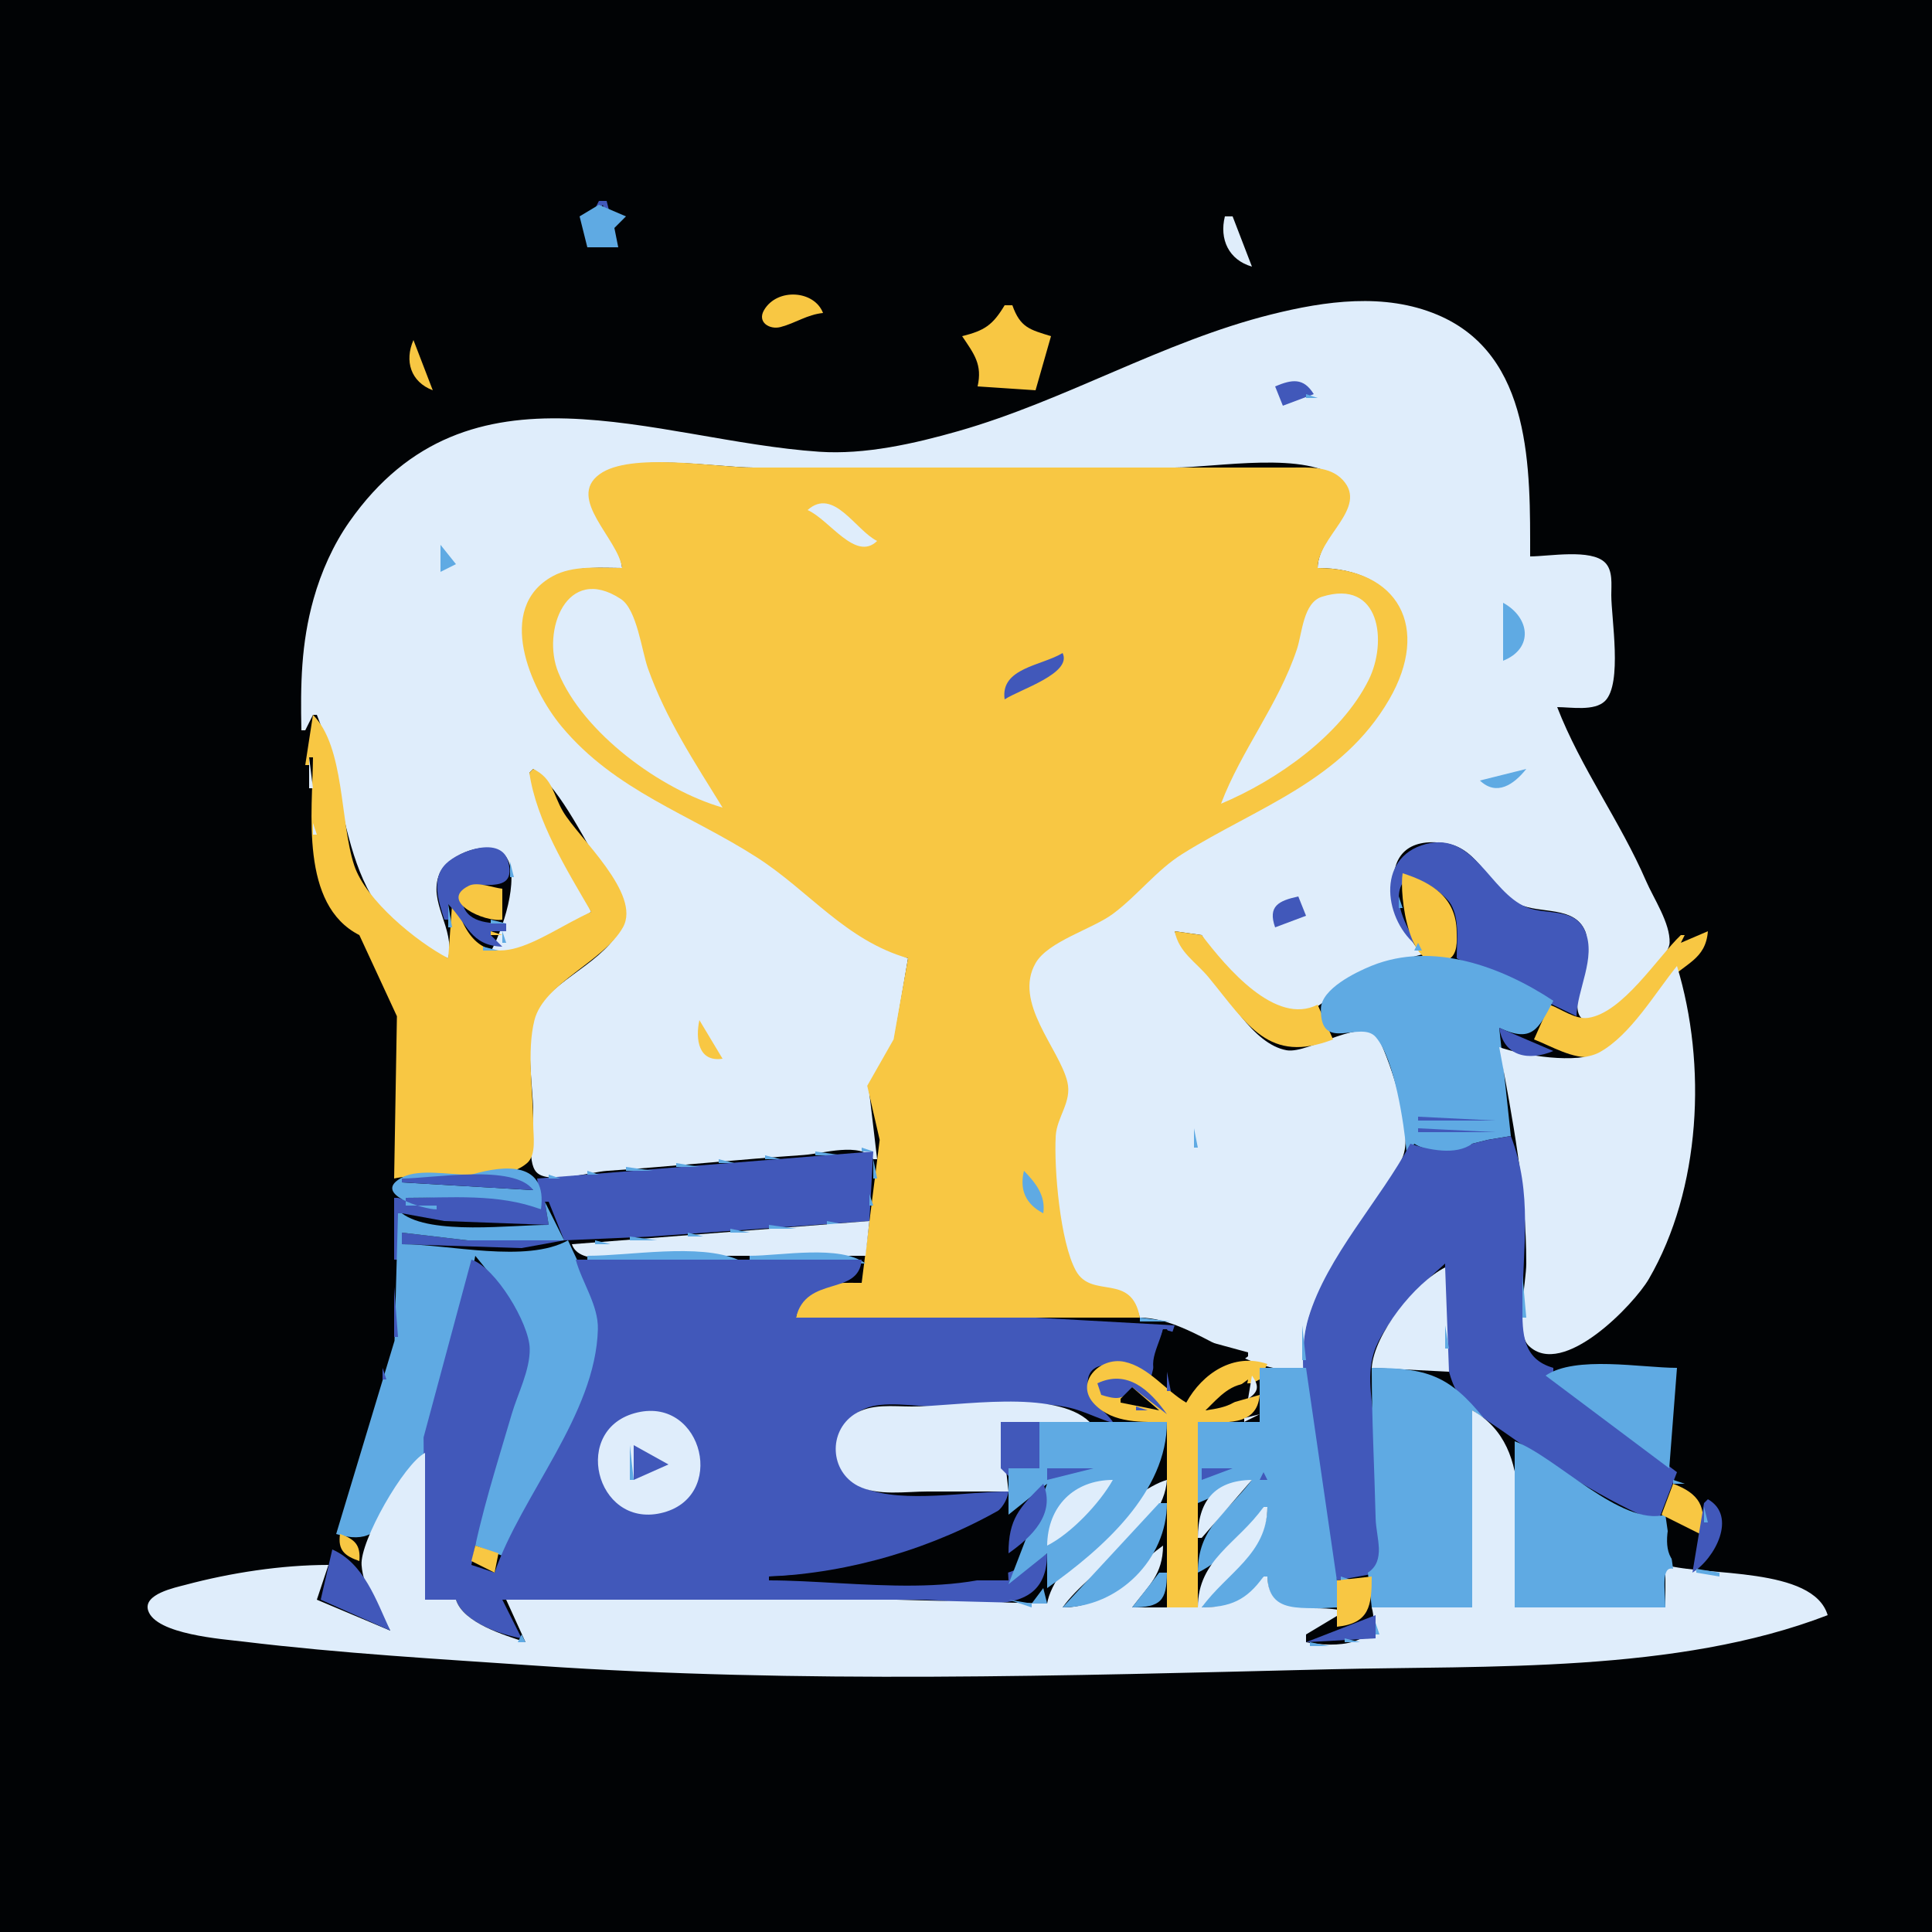 <?xml version="1.0" standalone="yes"?>
<svg xmlns="http://www.w3.org/2000/svg" width="500" height="500">
<path style="fill:#010305; stroke:none;" d="M0 0L0 500L500 500L500 0L0 0z"/>
<path style="fill:#4158ba; stroke:none;" d="M155 52L153 56L154 56L156 53L157 56L158 56L157 52L155 52z"/>
<path style="fill:#5faae3; stroke:none;" d="M155 53L150 56L152 64L160 64L159 59L162 56L155 53z"/>
<path style="fill:#dfedfb; stroke:none;" d="M317 56C315.523 61.914 317.997 67.274 324 69L319 56L317 56z"/>
<path style="fill:#4158ba; stroke:none;" d="M151 58L152 59L151 58M160 58L161 59L160 58M159 59L160 60L159 59M155 62L156 63L155 62z"/>
<path style="fill:#f8c743; stroke:none;" d="M213 81C210.75 75.12 201.178 74.448 197.752 80.223C195.874 83.388 199.169 85.386 202.005 84.639C205.915 83.609 208.837 81.426 213 81z"/>
<path style="fill:#dfedfb; stroke:none;" d="M78 189L79 189L81 185L82 185C91.007 207.43 87.197 238.208 116 248C117.814 240.269 110.655 233.414 113.742 226.105C116.011 220.732 128.837 215.823 131.677 223.048C134.152 229.342 129.357 242.918 126 248C135.497 247.777 145.119 240.978 153 236L137 200L138 199C145.5 204.589 151.865 218.824 157.136 227C159.034 229.944 162.489 234.253 161.431 238C158.652 247.832 145.076 252.433 139.603 260.174C135.266 266.309 138 280.712 138 288C138 291.645 136.214 300.558 138.832 303.357C141.867 306.602 152.994 303.298 157 303.025C174.015 301.863 190.985 300.082 208 298.91C212.99 298.567 222.689 295.453 226 300L227 300L224.758 281L231.262 270L235 248C219.89 241.709 210.308 230.542 197 221.969C179.326 210.584 160.61 204.418 146.184 188C137.242 177.823 127.814 156.408 145 148.653C149.927 146.43 155.741 147 161 147C160.367 138.991 147.767 129.787 155.148 123.434C162.774 116.87 185.312 121 195 121L304 121C314.419 121 338.894 116.525 346.768 124.279C353.415 130.824 341.006 138.863 341 147C361.945 147.014 369.893 163.129 358.931 181C346.103 201.915 324.504 208.807 305 220.994C298.359 225.144 293.322 231.825 287 236.522C281.974 240.255 271.343 243.227 268.028 248.394C261.693 258.266 273.518 271.723 275.874 280C277.211 284.695 273.598 288.496 273.147 293C272.33 301.171 274.119 322.713 278.434 329.682C282.488 336.231 291.802 330.263 295 341C309.711 341.174 323.515 357.437 338 354C334.084 332.894 356.816 317.502 363.178 299C365.572 292.038 360.086 275.714 356.982 269.152C353.696 262.204 338.815 272.839 333 271.808C324.105 270.231 317.681 257.351 312.115 251.209C308.912 247.675 305.603 245.675 304 241L311 242C314.055 247.885 328.597 263.998 336 262.688C341.272 261.754 346.517 255.374 351 252.545C356.427 249.12 362.073 248.801 368 247C360.493 238.627 353.896 215.323 374 218.218C383.168 219.538 385.336 230.202 393.015 233.95C398.526 236.64 407.5 234.275 410.258 241.044C412.288 246.028 405.396 261.283 409.604 263.677C414.452 266.434 431.933 248.78 432.096 244C432.271 238.895 427.978 232.566 426 228C419.293 212.522 409.122 198.78 403 183C406.526 183 412.661 184.133 415.397 181.397C419.902 176.891 417.013 160.087 417 154C416.995 151.341 417.467 147.674 415.397 145.603C411.76 141.966 400.802 144 396 144C396 121.614 396.665 91.858 372 81.465C358.327 75.703 342.945 77.888 329 81.375C300.93 88.394 275.743 103.656 248 111.573C236.674 114.805 223.837 117.721 212 116.91C169.184 113.978 121.41 90.885 90.44 135C86.242 140.979 83.13 147.974 81.155 155C77.904 166.564 77.757 177.211 78 189z"/>
<path style="fill:#f8c743; stroke:none;" d="M260 79C256.901 84.168 254.781 85.551 249 87C252.093 91.603 254.283 94.33 253 100L268 101L272 87C266.504 85.306 264.047 84.787 262 79L260 79M107 88C104.639 93.422 106.276 98.831 112 101L107 88z"/>
<path style="fill:#5faae3; stroke:none;" d="M333 98L334 99L333 98z"/>
<path style="fill:#4158ba; stroke:none;" d="M330 100L332 105L340 102C337.341 97.68 334.357 98.176 330 100z"/>
<path style="fill:#5faae3; stroke:none;" d="M338 98L339 99L338 98M339 100L340 101L339 100M330 102L331 103L330 102M338 102L338 103L341 103L338 102M331 104L332 105L331 104M334 104L335 105L334 104M332 105L333 106L332 105z"/>
<path style="fill:#f8c743; stroke:none;" d="M161 147C155.143 147 148.338 146.198 143.004 149.14C128.061 157.38 137.306 178.373 145.326 188C159.257 204.724 178.466 210.675 196 221.969C209.434 230.623 218.869 243.353 235 248L231.262 269L224.438 281L227.66 295L223 332C214.828 332 207.751 331.359 206 341L295 341C292.85 329.163 282.563 336.368 278.434 328.852C274.365 321.445 272.748 302.464 273.222 294C273.5 289.032 277.472 285.206 276.236 280C274.198 271.414 262.117 259.444 268.032 249.214C271.269 243.613 282.749 240.422 288 236.522C294.322 231.825 299.359 225.144 306 220.994C325.344 208.906 347.283 202.159 359.535 181C370.289 162.431 361.945 147.002 341 147C341.029 138.881 354.124 131.487 347.566 124.279C344.137 120.51 338.622 121.002 334 121L304 121L195 121C185.298 121 163.14 116.894 155.148 122.742C146.547 129.037 160.039 139.444 161 147z"/>
<path style="fill:#dfedfb; stroke:none;" d="M209 132C214.685 134.501 221.442 145.441 227 140C221.45 137.292 215.726 125.972 209 132z"/>
<path style="fill:#5faae3; stroke:none;" d="M114 141L114 148L118 146L114 141M372 146L373 147L372 146z"/>
<path style="fill:#dfedfb; stroke:none;" d="M187 209C179.763 197.263 172.359 186.101 167.692 173C166.072 168.453 164.843 157.757 160.686 155.028C146.573 145.762 140.135 163.377 144.475 174C150.882 189.678 170.985 204.386 187 209M316 208C330.445 201.954 347.052 190.285 354.19 176C359.124 166.124 357.204 149.72 342.133 154.434C337.247 155.962 337.022 163.865 335.645 168C330.854 182.384 321.243 194.167 316 208z"/>
<path style="fill:#5faae3; stroke:none;" d="M389 156L389 171C396.976 167.806 395.969 159.813 389 156M275 168L276 169L275 168z"/>
<path style="fill:#4158ba; stroke:none;" d="M275 169C269.637 172.3 258.821 172.835 260 181C263.976 178.406 277.539 174.283 275 169z"/>
<path style="fill:#5faae3; stroke:none;" d="M273 170L274 171L273 170M276 170L277 171L276 170M270 171L271 172L270 171M266 172L267 173L266 172M275 173L276 174L275 173M262 174L263 175L262 174M273 174L274 175L273 174M268 175L269 176L268 175z"/>
<path style="fill:#f8c743; stroke:none;" d="M81 185L79 198L80 198L80 196L81 196C80.883 210.079 77.546 234.152 93 242L102.722 263L102 305C111.106 302.832 128.98 307.4 136.397 301.012C138.884 298.869 138 293.907 138 291C138.001 282.654 136.263 272.102 138.318 264.004C140.76 254.379 156.212 248.887 161.215 239.999C166.098 231.323 149.702 216.825 145.699 210C143.037 205.461 143.14 201.536 138 199L137 200C138.823 212.465 146.604 225.003 153 236C139.337 242.182 124.465 255.968 118 234L117 234L116 248C107.811 243.752 94.663 232.966 91.684 224C87.94 212.729 89.282 193.368 81 185z"/>
<path style="fill:#dfedfb; stroke:none;" d="M79 194L80 195L79 194M80 196L80 204L81 204L80 196z"/>
<path style="fill:#5faae3; stroke:none;" d="M383 202C387.306 206.117 391.789 203.063 395 199L383 202z"/>
<path style="fill:#dfedfb; stroke:none;" d="M81 213L81 216L82 216L81 213z"/>
<path style="fill:#5faae3; stroke:none;" d="M126.667 218.333L127.333 218.667L126.667 218.333M367 218L368 219L367 218z"/>
<path style="fill:#4158ba; stroke:none;" d="M367 245C364.694 240.96 360.44 234.079 362.618 229.203C364.832 224.245 373.986 231.321 375.543 234.108C377.79 238.129 377 243.568 377 248L408 263C408.164 255.996 413.101 247.946 410.258 241.055C407.649 234.733 400.118 236.916 395 234.772C385.494 230.789 381.51 215.152 369.001 218.438C355.71 221.928 358.387 238.6 367 245z"/>
<path style="fill:#5faae3; stroke:none;" d="M375.667 218.333L376.333 218.667L375.667 218.333z"/>
<path style="fill:#4158ba; stroke:none;" d="M115 238L116 238L116 234C121.011 239.118 121.746 244.732 130 245L127 242L127 241L131 241L131 239C126.512 238.984 120.319 238.84 119.582 233.015C118.538 224.767 134.329 234.003 131.547 223.058C129.797 216.174 118.862 220.144 115.434 223.51C111.43 227.442 113.554 233.439 115 238z"/>
<path style="fill:#5faae3; stroke:none;" d="M365 219L366 220L365 219M378 219L379 220L378 219M121 220L122 221L121 220M364 220L365 221L364 220M380 220L381 221L380 220M118 221L119 222L118 221M131 221L132 222L131 221M363 221L364 222L363 221M381 221L382 222L381 221M362 222L363 223L362 222M114 223L115 224L114 223M132 223L132 227L133 227L132 223M361 224L362 225L361 224M113 225L114 226L113 225M384 225L385 226L384 225M360 226L361 227L360 226z"/>
<path style="fill:#f8c743; stroke:none;" d="M363 226C362.09 231.513 364.587 253.15 374.683 248.392C377.355 247.133 377.033 243.465 376.985 241C376.814 232.359 370.704 228.438 363 226z"/>
<path style="fill:#5faae3; stroke:none;" d="M365 226L366 227L365 226M385 226L386 227L385 226M362.333 227.667L362.667 228.333L362.333 227.667M120 228L119 230L120 228z"/>
<path style="fill:#f8c743; stroke:none;" d="M130 238L130 230C127.575 229.76 123.598 228.107 121.333 229.237C113.32 233.234 125.523 238.815 130 238z"/>
<path style="fill:#5faae3; stroke:none;" d="M123 228L124 229L123 228M359.333 228.667L359.667 229.333L359.333 228.667M368 228L369 229L368 228M125 229L126 230L125 229M387 229L388 230L387 229M372 230L373 231L372 230M374 231L375 232L374 231M332.667 232.333L333.333 232.667L332.667 232.333z"/>
<path style="fill:#4158ba; stroke:none;" d="M330 240L338 237L336 232C330.897 233.117 328.063 234.504 330 240z"/>
<path style="fill:#5faae3; stroke:none;" d="M362 232L362 235L363 235L362 232M390 232L391 233L390 232M113.333 233.667L113.667 234.333L113.333 233.667M119.333 233.667L119.667 234.333L119.333 233.667M116 234L116 240L117 240L116 234M328 234L329 235L328 234M359 234L360 235L359 234M393 234L394 235L393 234M327 235L328 236L327 235M376 235L377 236L376 235M396.667 235.333L397.333 235.667L396.667 235.333M114 236L115 237L114 236M118 236L119 237L118 236M405.667 236.333L406.333 236.667L405.667 236.333M328 237L329 238L328 237M335 237L336 238L335 237M360 237L361 238L360 237M408 237L409 238L408 237M127 238L127 239L131 239L127 238M329 238L330 239L329 238M363 238L364 239L363 238M409 238L410 239L409 238M331 239L332 240L331 239M361 239L362 240L361 239M120 240L121 241L120 240M410 240L411 241L410 240z"/>
<path style="fill:#f8c743; stroke:none;" d="M127 241L127 242L130 242L127 241z"/>
<path style="fill:#5faae3; stroke:none;" d="M130 241L130 244L131 244L130 241z"/>
<path style="fill:#f8c743; stroke:none;" d="M304 241C305.138 246.589 309.431 248.838 312.88 253.043C322.975 265.35 328.393 275.397 345 269L341 260C330.165 265.59 317.412 250.41 311 242L304 241z"/>
<path style="fill:#5faae3; stroke:none;" d="M364 241L365 242L364 241z"/>
<path style="fill:#f8c743; stroke:none;" d="M435 244L436 242L435 242C428.867 247.874 419.938 262.132 411 263.424C407.685 263.903 404.02 261.099 401 260L397 269C401.39 270.703 407.142 274.198 412 273.508C420.049 272.365 426.523 259.642 431.551 254.094C435.958 249.231 441.437 248.457 442 241L435 244z"/>
<path style="fill:#dfedfb; stroke:none;" d="M92 242L93 243L92 242z"/>
<path style="fill:#5faae3; stroke:none;" d="M363 242L364 243L363 242z"/>
<path style="fill:#dfedfb; stroke:none;" d="M435 244L438 242L435 244z"/>
<path style="fill:#5faae3; stroke:none;" d="M122 243L123 244L122 243M364 243L365 244L364 243M365 244L366 245L365 244M367 244L366 246L368 246L367 244M125 245L125 246L129 246L125 245M364 298L365 298L366 296C369.596 298.271 377.974 299.47 381 296L385 295L391 294L388 266C396.517 269.953 398.085 266.47 402 259C388.707 250.204 370.854 243.538 355 249.931C350.91 251.58 341.953 255.906 341.847 261.04C341.606 272.746 352.157 263.865 356.062 268.411C360.872 274.01 363.365 290.717 364 298M410.333 250.667L410.667 251.333L410.333 250.667z"/>
<path style="fill:#dfedfb; stroke:none;" d="M434 250C428.284 257.043 422.046 267.818 414 272.306C408.25 275.514 393.976 273.121 388 271C391.502 289.864 395 307.778 395 327C395 331.85 392.039 344.762 395.603 348.258C404.444 356.928 422.916 337.539 426.715 331C440.22 307.756 441.795 275.55 434 250z"/>
<path style="fill:#5faae3; stroke:none;" d="M409 254L410 255L409 254M408.333 256.667L408.667 257.333L408.333 256.667M404 261L405 262L404 261M406 262L407 263L406 262z"/>
<path style="fill:#f8c743; stroke:none;" d="M181 264C179.933 268.975 180.757 274.93 187 274L181 264z"/>
<path style="fill:#4158ba; stroke:none;" d="M388 266C389.193 273.552 395.747 274.62 402 272L388 266z"/>
<path style="fill:#5faae3; stroke:none;" d="M398 269L399 270L398 269M400 270L401 271L400 270M402 271L403 272L402 271M391 272L392 273L391 272M401 272L402 273L401 272M393 273L394 274L393 273M398.667 273.333L399.333 273.667L398.667 273.333z"/>
<path style="fill:#4158ba; stroke:none;" d="M365 289L366 290L365 289M367 289L367 290L387 290L367 289M388 289L389 290L388 289z"/>
<path style="fill:#5faae3; stroke:none;" d="M309 292L309 297L310 297L309 292z"/>
<path style="fill:#4158ba; stroke:none;" d="M364.667 292.333L365.333 292.667L364.667 292.333M367 292L367 293L387 293L367 292M388 292L389 293L388 292M385 295L381 296C376.772 299.095 369.765 297.599 365 296C357.204 310.644 343.435 325.045 338.649 341C334.826 353.744 339.601 370.268 341.576 383C342.907 391.583 343.208 400.753 346 409L357 407C356.992 395.196 356.718 382.798 355.91 371C355.461 364.435 353.467 356.455 355.564 350C358.097 342.202 367.897 332.333 374 327C374 336.296 372.382 350.465 376.434 358.985C378.963 364.304 385.368 367.836 390 371.14C401.957 379.668 415.429 388.32 429 394L434 381L409 362.139L402 355L402 354C394.049 351.748 393.967 345.113 394.001 338C394.074 322.523 396.74 308.879 391 294L385 295z"/>
<path style="fill:#5faae3; stroke:none;" d="M391 295L392 296L391 295M223 297L223 298L226 298L223 297M392 297L393 298L392 297M211 298L211 299L218 299L211 298z"/>
<path style="fill:#4158ba; stroke:none;" d="M139 305L140 313C130.118 307.858 115.835 310 105 310L105 312L113 312L113 313L103 310L102 310L102 326L103 326L103 314L104 314L115 316.001L142 317L141 311L142 311L146 321L121 321L104 319L104 322L135 323L146 321L168 320.039L225 316L226 298L139 305z"/>
<path style="fill:#5faae3; stroke:none;" d="M198 299L198 300L202 300L198 299M186 300L186 301L190 301L186 300M226 300L226 305L227 305L226 300M362 300L363 301L362 300M393 300L394 301L393 300M175 301L175 302L181 302L175 301M122 304L122 305C127.679 305 133.628 303.873 138 308L104 306L104 305L121 305L121 304C116.327 304 108.562 302.501 104.319 304.603C95.557 308.945 109.812 312.998 113 313L113 312L105 312L105 310C116.546 310 129.05 308.804 140 313C141.707 300.616 130.836 301.382 122 304M162 302L162 303L169 303L162 302M361 302L362 303L361 302M394.333 302.667L394.667 303.333L394.333 302.667M152 303L152 304L155 304L152 303M265 303C263.795 307.947 265.47 311.645 270 314C270.656 309.466 268.103 306.193 265 303z"/>
<path style="fill:#4158ba; stroke:none;" d="M104 305L104 306L138 308C133.044 301.128 111.945 305 104 305M137 304L138 305L137 304z"/>
<path style="fill:#5faae3; stroke:none;" d="M142 304L142 305L145 305L142 304M359 305L360 306L359 305z"/>
<path style="fill:#4158ba; stroke:none;" d="M138 308L139 309L138 308z"/>
<path style="fill:#5faae3; stroke:none;" d="M357 308L358 309L357 308M395 308L396 309L395 308M225 309L225 312L226 312L225 309M356 310L357 311L356 310M141 311L142 317C132.499 317 111.563 319.73 104 314L103 314L102.101 347L87 397C103.066 401.928 99.521 384.224 110 376L117.64 352L123 325C127.652 330.619 136.021 341.142 136.836 348.576C137.336 353.127 134.35 358.736 133.025 363C129.415 374.62 123.557 387.819 123 400L131 403C138.297 385.473 155.584 362.581 154.867 343C154.605 335.835 149.891 327.492 147 321C136.227 326.991 116.146 322 104 322L104 319L121 321L146 321L141 311M354 313L355 314L354 313M214 316L214 317L219 317L214 316z"/>
<path style="fill:#dfedfb; stroke:none;" d="M148 322C149.959 327.844 161.676 325 167 325L224 325L225 316L148 322z"/>
<path style="fill:#5faae3; stroke:none;" d="M352 316L353 317L352 316M199 317L199 318L206 318L199 317M189 318L189 319L194 319L189 318M351 318L352 319L351 318M178 319L178 320L182 320L178 319M163 320L163 321L170 321L163 320M154 321L154 322L158 322L154 321M349 321L350 322L349 321M348 323L349 324L348 323z"/>
<path style="fill:#dfedfb; stroke:none;" d="M123 325L124 326L123 325z"/>
<path style="fill:#5faae3; stroke:none;" d="M152 325L152 326L191 326C180.726 321.689 163.172 325 152 325M194 325L194 326L224 327C217.479 322.059 202.043 325 194 325M347 325L348 326L347 325z"/>
<path style="fill:#4158ba; stroke:none;" d="M122 326L109.618 372L110 414L118 414C119.973 419.778 129.367 422.996 135 424L130 414L238 414C251.405 414 270.986 420.033 271 402C252.595 414.939 221.39 409 199 409L199 408C214.977 407.67 232.404 403.591 247 397.138C252.494 394.709 259.938 392.528 261 386C250.327 386 233.99 389.094 224.001 385.258C214.048 381.435 214.223 368.883 223.715 364.603C228.559 362.419 236.752 364 242 364C252.684 364 265.224 362.161 275.715 364.089C281.4 365.133 285.846 368.412 292 369L292 368L288 368C286.273 365.272 282.469 363.266 281.752 359.985C279.433 349.383 293.803 353.803 298 356L301 344L302 344L303 346L304 343L268 341L206 341C208.653 329.875 222.251 335.614 223 326L149 326C150.602 331.857 154.897 337.825 154.733 344C154.144 366.144 134.915 386.873 128 407L122 405C124.48 391.692 128.623 378.995 132.424 366C133.969 360.718 137.203 354.58 137.092 349C136.962 342.484 128.176 327.927 122 326z"/>
<path style="fill:#5faae3; stroke:none;" d="M346 326L347 327L346 326M372.667 327.333L373.333 327.667L372.667 327.333M345 328L346 329L345 328z"/>
<path style="fill:#dfedfb; stroke:none;" d="M355 354L375 355L374 328C366.276 331.911 355.588 345.244 355 354z"/>
<path style="fill:#5faae3; stroke:none;" d="M394 330L394 341L395 341L394 330M222 331L223 332L222 331M343 331L344 332L343 331M369 331L370 332L369 331M368 332L369 333L368 332z"/>
<path style="fill:#4158ba; stroke:none;" d="M102 333L102 346L103 346L102 333z"/>
<path style="fill:#5faae3; stroke:none;" d="M342 333L343 334L342 333M341 335L342 336L341 335M206 337L207 338L206 337M364 337L365 338L364 337M339 338L340 339L339 338M363 338L364 339L363 338M338 340L339 341L338 340M295 341L295 342L303 342L295 341M361 341L362 342L361 341M303 342L304 343L303 342M360 342L361 343L360 342M304 343L305 344L304 343M337 343L337 352L338 352L337 343M359 343L360 344L359 343M374 343L374 349L375 349L374 343z"/>
<path style="fill:#010305; stroke:none;" d="M301 344C299.186 350.298 295.798 354.229 302 359L302 355L303 355C303.125 358.878 303.502 361.072 307 363L323 351L323 350L301 344z"/>
<path style="fill:#5faae3; stroke:none;" d="M358 344L359 345L358 344M356 347L357 348L356 347z"/>
<path style="fill:#4158ba; stroke:none;" d="M101.333 348.667L101.667 349.333L101.333 348.667z"/>
<path style="fill:#5faae3; stroke:none;" d="M355 348L356 349L355 348M394 348L395 349L394 348M395.667 349.333L396.333 349.667L395.667 349.333z"/>
<path style="fill:#4158ba; stroke:none;" d="M100.333 351.667L100.667 352.333L100.333 351.667z"/>
<path style="fill:#f8c743; stroke:none;" d="M307 363C301.631 359.846 297.314 353.799 291 352.434C284.61 351.054 277.879 357.922 283.318 363.468C288.233 368.478 295.59 368 302 368L302 416L310 416L310 368C316.542 368 325.325 369.492 326 361L312 365C315.648 361.385 318.598 357.804 324 358L326 357L328 353C319.368 350.038 311.223 355.319 307 363z"/>
<path style="fill:#4158ba; stroke:none;" d="M99 354L99 357L100 357L99 354z"/>
<path style="fill:#5faae3; stroke:none;" d="M295 354L296 355L295 354M326 354L326 368L310 368L310 389L324 383C317.401 391.731 310.009 395.144 310 407C316.463 403.786 323.955 396.53 327 390L328 390C327.855 402.26 315.805 406.08 311 416C318.251 415.995 323.639 415.142 327 408L328 408C328.13 418.96 338.583 416 347 416L338 354L326 354M355 354C355 366.983 355.696 379.996 356.015 393C356.134 397.883 358.764 403.911 354 407L355 416L381 416L381 365L384 367C375.081 355.926 369.179 354.009 355 354M400 356L432 380L434 354C424.817 354 407.707 350.734 400 356z"/>
<path style="fill:#4158ba; stroke:none;" d="M302 355L302 360L303 360L302 355z"/>
<path style="fill:#5faae3; stroke:none;" d="M286 356L287 357L286 356z"/>
<path style="fill:#4158ba; stroke:none;" d="M284 358L285 361C288.694 362.149 290.889 362.508 293 359L302 366C297.571 359.73 291.756 354.337 284 358z"/>
<path style="fill:#5faae3; stroke:none;" d="M291 356L292 357L291 356M298 356L299 357L298 356z"/>
<path style="fill:#dfedfb; stroke:none;" d="M324 356L323 362C325.764 360.194 325.923 358.652 324 356M433 356L434 357L433 356z"/>
<path style="fill:#5faae3; stroke:none;" d="M293 357L294 358L293 357z"/>
<path style="fill:#010305; stroke:none;" d="M312 365C317.552 364.248 322.039 363.08 323 357L312 365z"/>
<path style="fill:#4158ba; stroke:none;" d="M98.333 358.667L98.667 359.333L98.333 358.667z"/>
<path style="fill:#5faae3; stroke:none;" d="M284 359L285 360L284 359z"/>
<path style="fill:#010305; stroke:none;" d="M285 359L286 360L285 359M293 359L290 362L290 363L300 365L293 359z"/>
<path style="fill:#5faae3; stroke:none;" d="M301 359L302 360L301 359M302 360L303 361L302 360z"/>
<path style="fill:#4158ba; stroke:none;" d="M97.333 361.667L97.667 362.333L97.333 361.667z"/>
<path style="fill:#5faae3; stroke:none;" d="M286 361L287 362L286 361M288 362L289 363L288 362z"/>
<path style="fill:#010305; stroke:none;" d="M224 363L225 364L224 363M276 363L277 364L276 363z"/>
<path style="fill:#4158ba; stroke:none;" d="M291.667 363.333L292.333 363.667L291.667 363.333M96.333 364.667L96.667 365.333L96.333 364.667z"/>
<path style="fill:#5faae3; stroke:none;" d="M223 364L224 365L223 364z"/>
<path style="fill:#dfedfb; stroke:none;" d="M261 386L259 368L282 368C272.977 359.281 247.897 364 236 364C231.15 364 225.367 363.191 221.105 366.009C214.293 370.513 214.792 380.785 222.019 384.543C227.135 387.204 234.416 386 240 386L261 386z"/>
<path style="fill:#5faae3; stroke:none;" d="M276.667 364.333L277.333 364.667L276.667 364.333M284 364L285 365L284 364z"/>
<path style="fill:#4158ba; stroke:none;" d="M294 364L294 365L297 365L294 364z"/>
<path style="fill:#5faae3; stroke:none;" d="M164 365L165 366L164 365z"/>
<path style="fill:#dfedfb; stroke:none;" d="M165 365.537C147.668 369.538 154.083 395.405 171 391.605C188.317 387.715 181.986 361.616 165 365.537z"/>
<path style="fill:#5faae3; stroke:none;" d="M171 365L172 366L171 365M221 365L222 366L221 365M279 365L280 366L279 365M298 365L299 366L298 365z"/>
<path style="fill:#dfedfb; stroke:none;" d="M381 365L381 416L355 416C357.874 426.066 345.441 426.452 338 425L338 423L348 417C339.984 414.631 328.378 419.622 328 408L327 408C322.631 414.147 318.359 415.979 311 416C317.564 406.976 327.957 402.215 328 390L327 390C320.35 399.44 310.01 403.513 310 416L293 416C297.284 410.33 300.916 407.547 301 400C291.709 406.545 287.331 415.965 275 416C282.382 405.667 301.104 396.352 302 383C292.659 385.622 272.521 405.142 271 415L232 414L131 414L136 425C130.412 423.097 119.951 420.069 118 414L110 414L110 376C104.526 378.844 93.136 398.834 93.573 405.015C94.017 411.277 98.156 416.656 101 422L82 414L85 405C72.867 405.008 59.731 407.023 48 410.155C45.334 410.867 36.961 412.548 38.346 416.819C40.35 423.002 57.66 424.197 63 424.845C88.322 427.916 113.605 429.35 139 431.09C207.155 435.757 275.784 433.686 344 432.015C385.261 431.004 433.98 433.053 473 418C469.273 405.441 441.428 407.937 431 405L431 416L392 416C392 398.548 398.08 374.509 381 365z"/>
<path style="fill:#5faae3; stroke:none;" d="M161 366L162 367L161 366M174 366L175 367L174 366z"/>
<path style="fill:#dfedfb; stroke:none;" d="M322 367L322 368L326 366L322 367z"/>
<path style="fill:#4158ba; stroke:none;" d="M95.333 367.667L95.667 368.333L95.333 367.667z"/>
<path style="fill:#010305; stroke:none;" d="M288 367L289 368L288 367z"/>
<path style="fill:#5faae3; stroke:none;" d="M158 368L159 369L158 368M177 368L178 369L177 368z"/>
<path style="fill:#4158ba; stroke:none;" d="M259 368L259 380L262 383L269 380L269 368L259 368z"/>
<path style="fill:#5faae3; stroke:none;" d="M269 368L269 380L262 380L261 380L261 392L271 384L261 410L271 402L271 411C285.489 400.718 302 386.114 302 368L269 368M386 368L387 369L386 368M157 369L158 370L157 369M178 369L179 370L178 369M217 369L218 370L217 369z"/>
<path style="fill:#4158ba; stroke:none;" d="M279 369L280 370L279 369M317 369L318 370L317 369M323 369L324 370L323 369M94.333 370.667L94.667 371.333L94.333 370.667z"/>
<path style="fill:#5faae3; stroke:none;" d="M156 370L157 371L156 370M179 370L180 371L179 370M389 370L390 371L389 370M216 371L217 372L216 371M155 372L156 373L155 372M180 372L181 373L180 372M392 373L392 416L431 416C431 411.882 429.758 405.19 433 406L431 392C419.654 395.187 402.562 376.867 392 373z"/>
<path style="fill:#4158ba; stroke:none;" d="M93 374L94 375L93 374z"/>
<path style="fill:#5faae3; stroke:none;" d="M163 374L163 383L164 383L163 374z"/>
<path style="fill:#4158ba; stroke:none;" d="M164 374L164 383L173 379L164 374z"/>
<path style="fill:#5faae3; stroke:none;" d="M181.333 374.667L181.667 375.333L181.333 374.667M154 375L155 376L154 375M169 376L170 377L169 376z"/>
<path style="fill:#4158ba; stroke:none;" d="M92.333 377.667L92.667 378.333L92.333 377.667z"/>
<path style="fill:#5faae3; stroke:none;" d="M171 377L172 378L171 377M216 378L217 379L216 378M171 379L172 380L171 379M169 380L170 381L169 380z"/>
<path style="fill:#4158ba; stroke:none;" d="M271 380L271 383L283 380L271 380M290 383L301 380L290 383M311 380L311 383L319 380L311 380M91 381L92 382L91 381z"/>
<path style="fill:#5faae3; stroke:none;" d="M154 381L155 382L154 381M181.333 381.667L181.667 382.333L181.333 381.667z"/>
<path style="fill:#4158ba; stroke:none;" d="M327 381L326 383L328 383L327 381z"/>
<path style="fill:#dfedfb; stroke:none;" d="M271 400C277.209 396.861 284.588 389.066 288 383C277.946 383.036 271.119 389.82 271 400M310 398L311 398L324 383C314.184 383.116 310.007 388.725 310 398z"/>
<path style="fill:#5faae3; stroke:none;" d="M433 383L433 384L436 384L433 383z"/>
<path style="fill:#4158ba; stroke:none;" d="M90.333 384.667L90.667 385.333L90.333 384.667z"/>
<path style="fill:#5faae3; stroke:none;" d="M155 384L156 385L155 384M180 384L181 385L180 384M221 384L222 385L221 384z"/>
<path style="fill:#4158ba; stroke:none;" d="M270 384C263.779 390.209 261.001 393.121 261 402C266.977 397.789 273.279 391.816 270 384M273.667 384.333L274.333 384.667L273.667 384.333M311.667 384.333L312.333 384.667L311.667 384.333M326 384L327 385L326 384z"/>
<path style="fill:#f8c743; stroke:none;" d="M433 384L430 392L440 397C442.039 390.085 439.615 386.435 433 384z"/>
<path style="fill:#dfedfb; stroke:none;" d="M435 384L438 386L435 384z"/>
<path style="fill:#5faae3; stroke:none;" d="M223 385L224 386L223 385M156 386L157 387L156 386M179 386L180 387L179 386M432 386L433 387L432 386z"/>
<path style="fill:#dfedfb; stroke:none;" d="M438 386L439 387L438 386z"/>
<path style="fill:#4158ba; stroke:none;" d="M89 387L90 388L89 387z"/>
<path style="fill:#5faae3; stroke:none;" d="M157 387L158 388L157 387M178 387L179 388L178 387M158 388L159 389L158 388M177 388L178 389L177 388M431 388L432 389L431 388M441 388L442 389L441 388z"/>
<path style="fill:#4158ba; stroke:none;" d="M442 388L441 389L438 407C443.93 403.256 449.608 392.31 442 388z"/>
<path style="fill:#5faae3; stroke:none;" d="M300 389L275 416C289.471 415.99 301.99 403.471 302 389L300 389z"/>
<path style="fill:#4158ba; stroke:none;" d="M88 390L89 391L88 390z"/>
<path style="fill:#5faae3; stroke:none;" d="M161 390L162 391L161 390M174 390L175 391L174 390z"/>
<path style="fill:#010305; stroke:none;" d="M260 390C241.798 400.624 220.1 407.094 199 408L199 409L261 409L260 390z"/>
<path style="fill:#5faae3; stroke:none;" d="M430 390L431 391L430 390M441 390L441 394L442 394L441 390M163 391L164 392L163 391M172 391L173 392L172 391z"/>
<path style="fill:#dfedfb; stroke:none;" d="M431.667 393.333L432.333 393.667L431.667 393.333z"/>
<path style="fill:#010305; stroke:none;" d="M432 394C430.874 399.176 430.898 404.982 437 406C437.249 400.087 438.236 396.531 432 394z"/>
<path style="fill:#5faae3; stroke:none;" d="M437 396L438 397L437 396M440 396L441 397L440 396z"/>
<path style="fill:#f8c743; stroke:none;" d="M88 397C87.396 401.168 89.154 402.649 93 404C93.359 399.829 91.864 398.361 88 397z"/>
<path style="fill:#5faae3; stroke:none;" d="M438.667 397.333L439.333 397.667L438.667 397.333z"/>
<path style="fill:#f8c743; stroke:none;" d="M123 400L122 404L128 407L129 402L123 400z"/>
<path style="fill:#4158ba; stroke:none;" d="M86 401L83 414L101 422C97.359 414.202 94.221 404.629 86 401z"/>
<path style="fill:#5faae3; stroke:none;" d="M87 401L88 402L87 401M122 402L123 403L122 402M85.333 404.667L85.667 405.333L85.333 404.667M92 404L93 405L92 404M122 404L123 405L122 404M93 405L94 406L93 405M124 405L125 406L124 405M126 406L127 407L126 406M436.667 406.333L437.333 406.667L436.667 406.333M439 406L439 407L445 408L445 407L439 406M300 407L293 416C300.323 415.974 301.974 414.323 302 407L300 407M347 408L347 409L350 409L347 408z"/>
<path style="fill:#f8c743; stroke:none;" d="M346 409L346 421C354.477 420.125 354.999 415.498 355 408L346 409z"/>
<path style="fill:#5faae3; stroke:none;" d="M94 409L95 410L94 409M83 410L84 411L83 410z"/>
<path style="fill:#dfedfb; stroke:none;" d="M346 410L347 411L346 410z"/>
<path style="fill:#5faae3; stroke:none;" d="M270 411L267 415L271 415L270 411M82 413L83 414L82 413M84 414L85 415L84 414M130 414L131 415L130 414M261 414L267 416L267 415L261 414M97 415L98 416L97 415M117 415L118 416L117 415M87 416L88 417L87 416M89 417L90 418L89 417M98 417L99 418L98 417M119 417L120 418L119 417M355 417L356 418L355 417M91 418L92 419L91 418M121 418L122 419L121 418z"/>
<path style="fill:#4158ba; stroke:none;" d="M338 425L356 424L356 418L338 425z"/>
<path style="fill:#5faae3; stroke:none;" d="M93 419L94 420L93 419M123 419L124 420L123 419M352 419L353 420L352 419M96 420L97 421L96 420M100 420L101 421L100 420M125 420L126 421L125 420M133 420L134 421L133 420M343 420L344 421L343 420M345 420L346 421L345 420M350 420L351 421L350 420M356 420L356 423L357 423L356 420M98 421L99 422L98 421M127 421L128 422L127 421M341 421L342 422L341 421M129 422L130 423L129 422M339 422L340 423L339 422M131 423L132 424L131 423M135 423L134 425L136 425L135 423M338 423L339 424L338 423M348 424L348 425L352 425L348 424M339 425L339 426L344 426L339 425z"/>
</svg>
